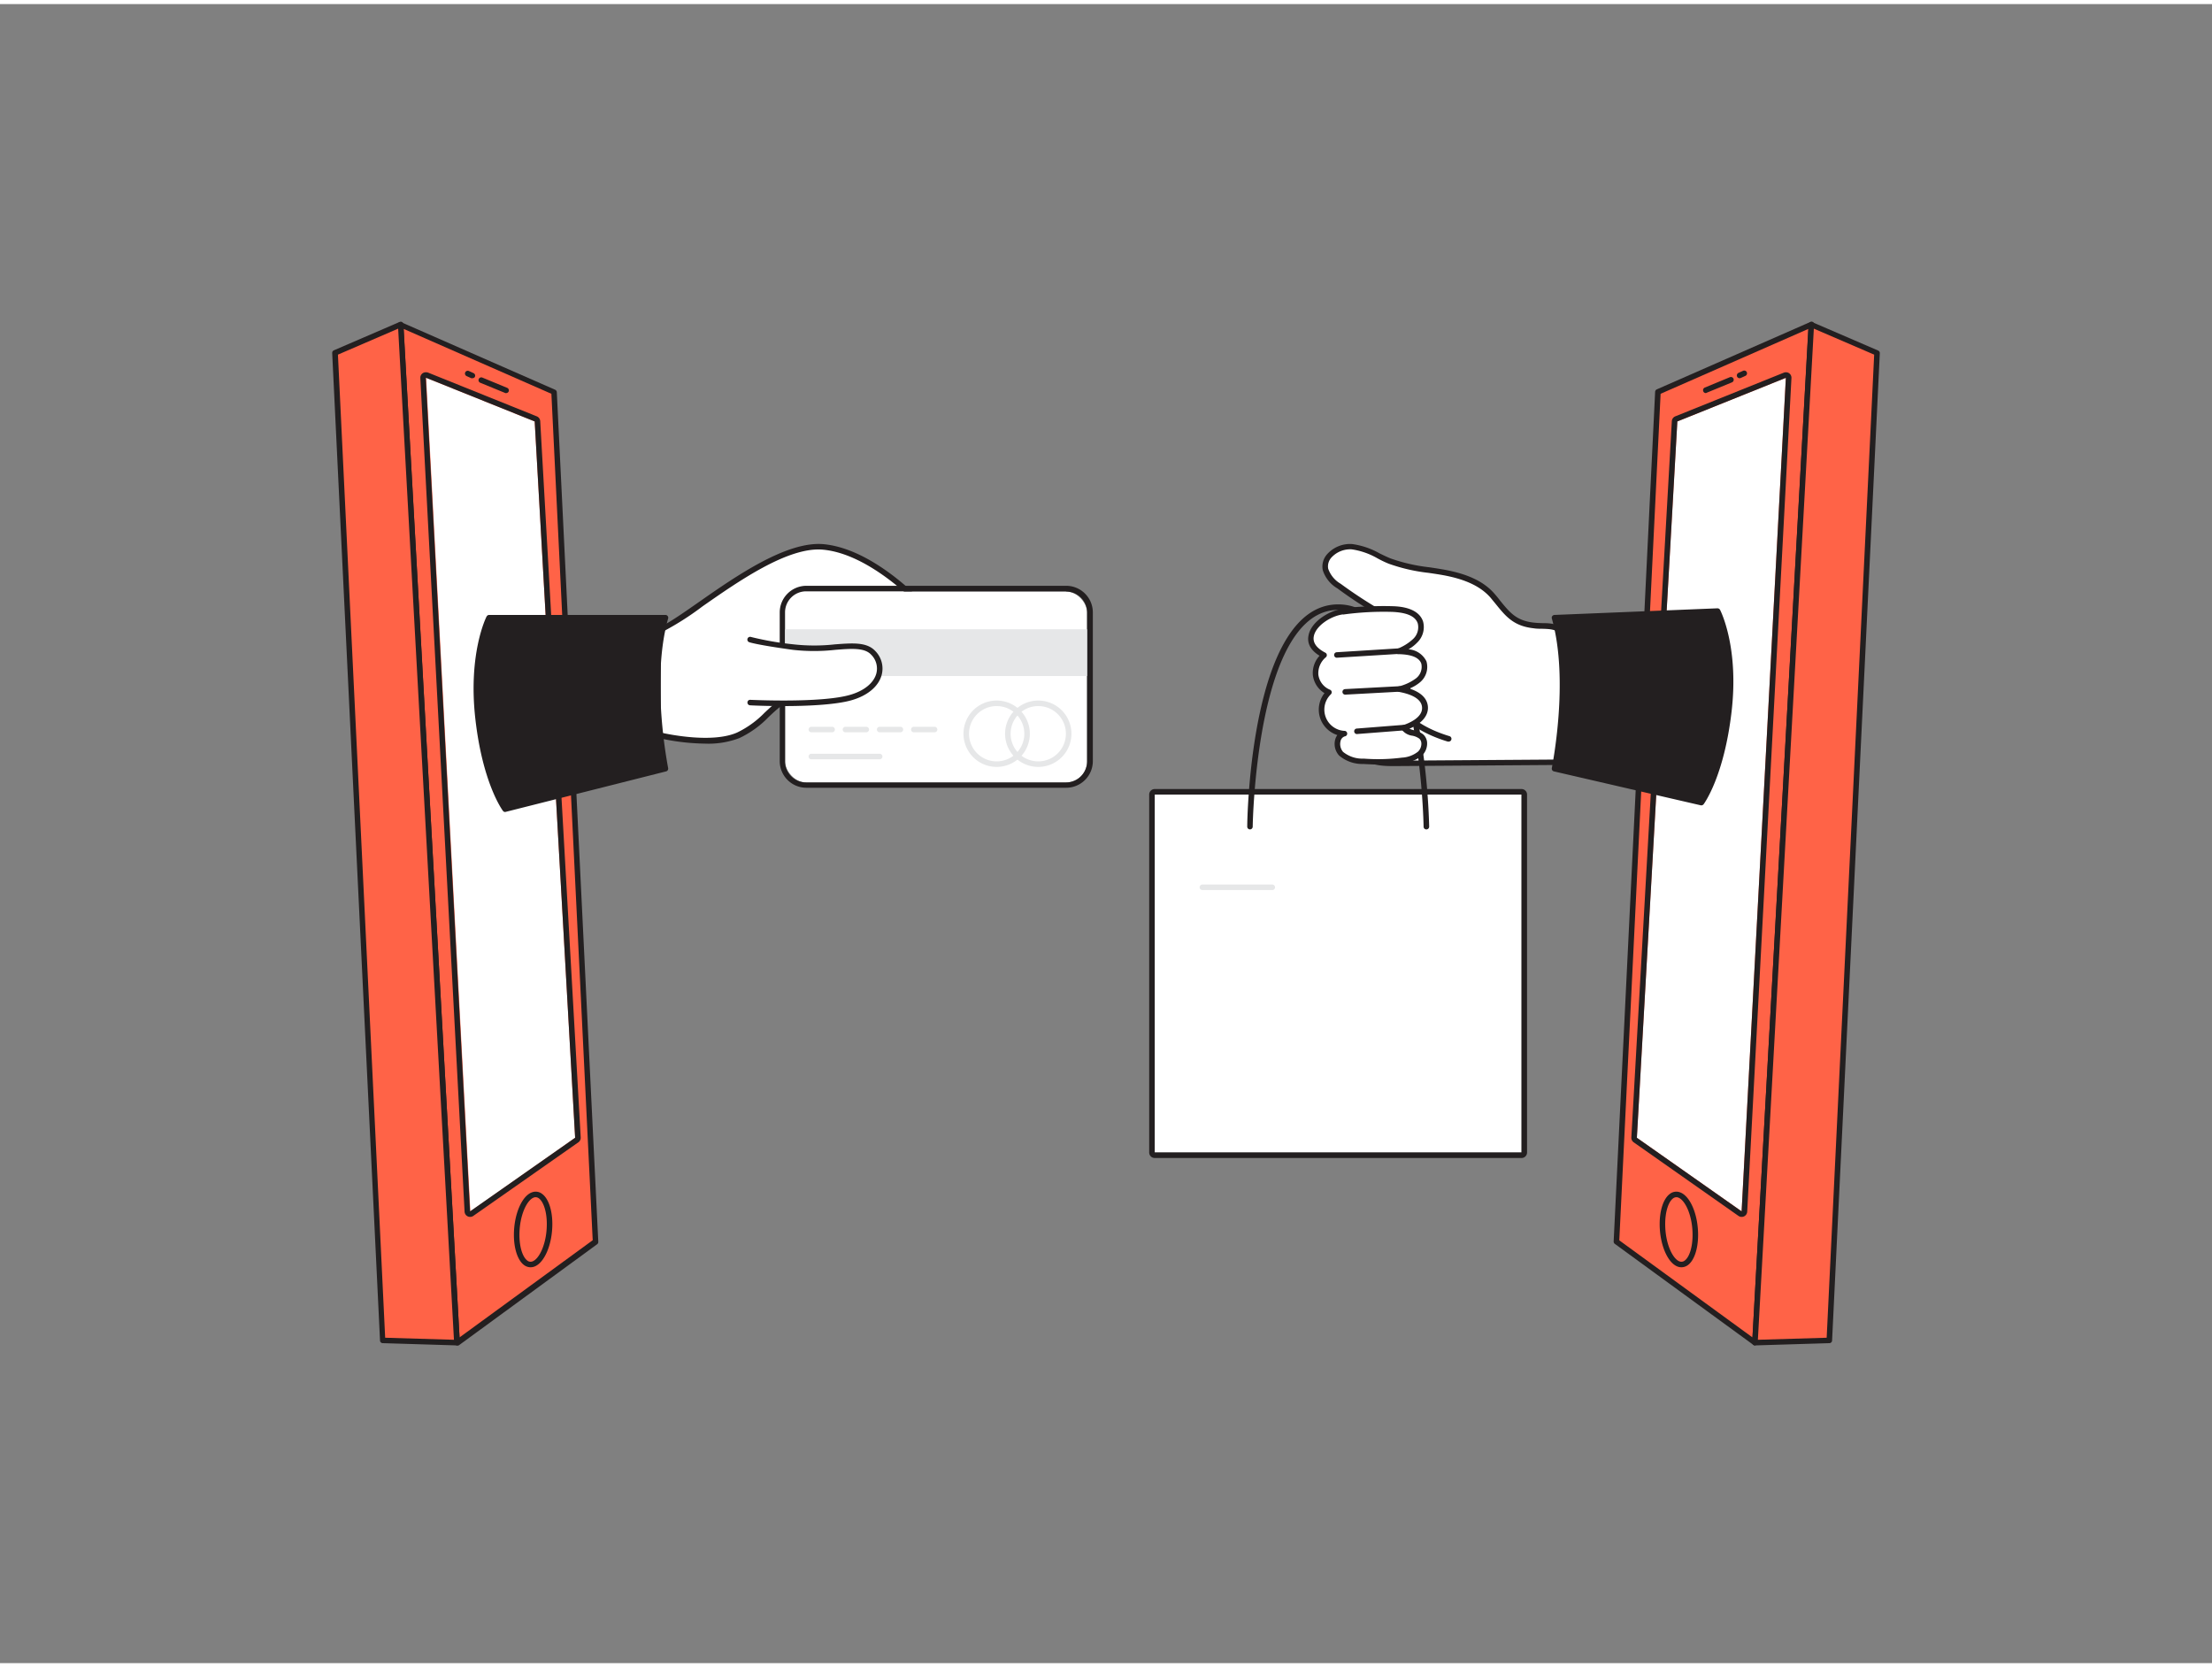 <svg xmlns="http://www.w3.org/2000/svg" viewBox="0 0 400 300" width="406" height="306" class="illustration"><rect x="0" y="0" width="400" height="300" fill="#808080" stroke="none"/><g id="_557_transaction_flatline" data-name="#557_transaction_flatline"><polygon points="107.69 223.78 82.65 242.05 72.44 57.95 100.19 70.13 107.69 223.78" fill="#FF6347"></polygon><path d="M82.65,242.55a.59.59,0,0,1-.22-.05.5.5,0,0,1-.28-.42L71.94,58a.5.5,0,0,1,.21-.44.51.51,0,0,1,.49,0l27.75,12.18a.52.52,0,0,1,.3.44l7.5,153.64a.51.51,0,0,1-.2.43l-25,18.27A.45.45,0,0,1,82.65,242.55ZM73,58.74,83.1,241.1l24.08-17.57L99.71,70.47Z" fill="#231f20"></path><polygon points="82.65 242.05 69.2 241.64 60.57 63.07 72.44 57.95 82.65 242.05" fill="#FF6347"></polygon><path d="M82.65,242.55h0l-13.44-.41a.49.49,0,0,1-.49-.47L60.07,63.09a.5.5,0,0,1,.3-.48l11.87-5.12a.5.5,0,0,1,.46,0,.49.49,0,0,1,.24.39L83.15,242a.57.57,0,0,1-.14.38A.51.51,0,0,1,82.65,242.55Zm-13-1.39,12.44.37L72,58.69l-10.89,4.7Z" fill="#231f20"></path><polygon points="77.06 67.58 85.06 218.31 104.01 205 96.69 75.47 77.06 67.58" fill="#fff"></polygon><path d="M77.06,67.58l19.63,7.89L104,205l-19,13.31-8-150.73m0-1a1,1,0,0,0-.58.18,1,1,0,0,0-.41.87l8,150.73a1,1,0,0,0,.56.85,1,1,0,0,0,.44.1,1,1,0,0,0,.58-.18l19-13.31a1,1,0,0,0,.42-.88L97.69,75.42a1,1,0,0,0-.62-.87l-19.63-7.9a1,1,0,0,0-.38-.07Z" fill="#231f20"></path><path d="M95.94,228.42a2,2,0,0,1-1.16-.39c-1.14-.83-1.85-2.92-1.85-5.47,0-3.71,1.45-7.1,3.32-7.71a1.89,1.89,0,0,1,1.77.29c1.15.83,1.86,2.92,1.86,5.46,0,3.72-1.46,7.11-3.32,7.72A2,2,0,0,1,95.94,228.42Zm.92-12.67a.79.79,0,0,0-.3.05c-1.27.42-2.63,3.23-2.63,6.76,0,2.2.56,4,1.44,4.66a.94.94,0,0,0,.88.15c1.27-.42,2.63-3.24,2.63-6.77,0-2.19-.57-4-1.44-4.65A1,1,0,0,0,96.86,215.75Z" fill="#231f20"></path><path d="M91.58,70.34a.41.41,0,0,1-.19,0l-4.55-1.87a.5.5,0,1,1,.39-.93l4.54,1.88A.51.51,0,0,1,92,70,.49.49,0,0,1,91.58,70.34Z" fill="#231f20"></path><path d="M85.43,67.65a.52.52,0,0,1-.21,0l-.84-.38a.5.5,0,1,1,.41-.92l.84.38a.51.51,0,0,1,.25.67A.49.49,0,0,1,85.43,67.65Z" fill="#231f20"></path><path d="M119,132.17s9.3,2.32,14.49.06,6.6-7.16,12.47-7.62S167,123.49,167,123.49l.91-13.54s-9.48-10.89-19.07-11.79S124.27,111.42,119,113.33Z" fill="#fff"></path><path d="M127.49,133.73a40.28,40.28,0,0,1-8.64-1.07.5.5,0,0,1-.38-.49V113.33a.5.5,0,0,1,.33-.47c1.67-.6,4.44-2.54,7.65-4.78,6.67-4.66,15.81-11,22.46-10.42,9.67.91,19,11.51,19.39,12a.48.48,0,0,1,.12.36l-.9,13.54a.51.51,0,0,1-.47.47c-.16,0-15.29.68-21.08,1.12-3.24.25-5,1.89-7,3.79a18,18,0,0,1-5.27,3.79A15.79,15.79,0,0,1,127.49,133.73Zm-8-2c1.78.4,9.4,1.92,13.79,0a17.5,17.5,0,0,0,5-3.61c2.08-1.94,4.05-3.78,7.64-4,5.24-.41,18.1-1,20.66-1.11l.86-12.88c-1.18-1.32-9.93-10.66-18.6-11.47-6.27-.59-15.24,5.67-21.79,10.24a51.49,51.49,0,0,1-7.55,4.77Z" fill="#231f20"></path><path d="M91.35,145.59l29-7.33s-3.27-15.73,0-27.3H88.42s-3.38,6.55-2,18.17S91.35,145.59,91.35,145.59Z" fill="#231f20"></path><path d="M91.35,146.09a.48.48,0,0,1-.4-.2c-.15-.2-3.7-5.09-5-16.71S87.84,111,88,110.73a.52.52,0,0,1,.44-.27h31.9a.51.51,0,0,1,.4.2.5.5,0,0,1,.08.44c-3.2,11.32,0,26.91,0,27.06a.5.5,0,0,1-.37.59l-29,7.32Zm-2.61-34.63c-.59,1.34-3,7.59-1.85,17.61,1.14,9.82,3.94,14.78,4.68,16l28.17-7.13c-.5-2.66-2.76-16.08-.07-26.43Z" fill="#231f20"></path><rect x="141.98" y="106.23" width="54.6" height="34.52" rx="3.81" fill="#fff"></rect><path d="M192.77,106.23a3.8,3.8,0,0,1,3.81,3.81v26.89a3.81,3.81,0,0,1-3.81,3.82h-47a3.82,3.82,0,0,1-3.81-3.82V110a3.81,3.81,0,0,1,3.81-3.81h47m0-1h-47A4.82,4.82,0,0,0,141,110v26.89a4.82,4.82,0,0,0,4.81,4.82h47a4.82,4.82,0,0,0,4.81-4.82V110a4.82,4.82,0,0,0-4.81-4.81Z" fill="#231f20"></path><rect x="141.98" y="113.05" width="54.6" height="8.46" fill="#e6e7e8"></rect><path d="M135.66,126.31s12.76.64,18.16-.91,6.43-5.64,4.07-8.12-7.9-.11-14.44-1-7.79-1.36-7.79-1.36" fill="#fff"></path><path d="M141.73,126.94c-3.27,0-5.86-.12-6.09-.14a.5.5,0,0,1-.48-.52.48.48,0,0,1,.53-.47c.12,0,12.73.62,18-.89,2.56-.73,4.31-2.15,4.78-3.88a3.53,3.53,0,0,0-.95-3.41c-1.2-1.27-3.53-1.09-6.47-.86a34.46,34.46,0,0,1-7.67,0c-6.52-.9-7.84-1.36-7.89-1.38a.5.5,0,1,1,.34-.94,55,55,0,0,0,7.69,1.33,33.67,33.67,0,0,0,7.45,0c3.21-.24,5.74-.44,7.28,1.17a4.52,4.52,0,0,1,1.18,4.37c-.56,2.07-2.55,3.74-5.47,4.57S145.81,126.94,141.73,126.94Z" fill="#231f20"></path><path d="M180.23,137.94a6,6,0,1,1,6-6A6,6,0,0,1,180.23,137.94Zm0-11a5,5,0,1,0,5,5A5,5,0,0,0,180.23,126.94Z" fill="#e6e7e8"></path><path d="M187.75,137.94a6,6,0,1,1,6-6A6,6,0,0,1,187.75,137.94Zm0-11a5,5,0,1,0,5,5A5,5,0,0,0,187.75,126.94Z" fill="#e6e7e8"></path><path d="M150.47,131.68h-3.75a.5.5,0,0,1-.5-.5.5.5,0,0,1,.5-.5h3.75a.5.5,0,0,1,.5.5A.5.5,0,0,1,150.47,131.68Z" fill="#e6e7e8"></path><path d="M156.65,131.68h-3.76a.5.5,0,0,1-.5-.5.51.51,0,0,1,.5-.5h3.76a.51.51,0,0,1,.5.5A.5.5,0,0,1,156.65,131.68Z" fill="#e6e7e8"></path><path d="M162.82,131.68h-3.75a.5.5,0,0,1-.5-.5.5.5,0,0,1,.5-.5h3.75a.5.5,0,0,1,.5.5A.5.5,0,0,1,162.82,131.68Z" fill="#e6e7e8"></path><path d="M169,131.68h-3.75a.5.5,0,0,1-.5-.5.5.5,0,0,1,.5-.5H169a.51.51,0,0,1,.5.5A.5.5,0,0,1,169,131.68Z" fill="#e6e7e8"></path><path d="M159.07,136.56H146.72a.5.5,0,0,1-.5-.5.5.5,0,0,1,.5-.5h12.35a.5.5,0,0,1,.5.5A.5.5,0,0,1,159.07,136.56Z" fill="#e6e7e8"></path><polygon points="292.31 223.78 317.35 242.05 327.56 57.95 299.81 70.13 292.31 223.78" fill="#FF6347"></polygon><path d="M317.35,242.55a.45.45,0,0,1-.29-.1L292,224.18a.51.51,0,0,1-.2-.43l7.5-153.64a.52.52,0,0,1,.3-.44l27.75-12.18a.51.51,0,0,1,.49,0,.5.5,0,0,1,.21.44l-10.21,184.1a.5.5,0,0,1-.28.42A.59.59,0,0,1,317.35,242.55Zm-24.53-19L316.9,241.1,327,58.74,300.29,70.47Z" fill="#231f20"></path><polygon points="317.35 242.05 330.8 241.64 339.43 63.07 327.56 57.95 317.35 242.05" fill="#FF6347"></polygon><path d="M317.35,242.55a.51.51,0,0,1-.36-.15.57.57,0,0,1-.14-.38l10.21-184.1a.49.49,0,0,1,.24-.39.5.5,0,0,1,.46,0l11.87,5.12a.5.5,0,0,1,.3.48L331.3,241.67a.49.49,0,0,1-.49.47l-13.44.41ZM328,58.69,317.88,241.53l12.44-.37,8.59-177.77Z" fill="#231f20"></path><polygon points="322.94 67.58 314.94 218.31 295.99 205 303.31 75.47 322.94 67.58" fill="#fff"></polygon><path d="M322.94,67.58l-8,150.73L296,205l7.32-129.53,19.63-7.89m0-1a1,1,0,0,0-.38.07l-19.63,7.9a1,1,0,0,0-.62.87L295,204.94a1,1,0,0,0,.42.88l18.95,13.31a1,1,0,0,0,.58.18,1,1,0,0,0,.44-.1,1,1,0,0,0,.56-.85l8-150.73a1,1,0,0,0-.41-.87,1,1,0,0,0-.58-.18Zm0,2Z" fill="#231f20"></path><path d="M304.06,228.42a2,2,0,0,1-.62-.1c-1.86-.61-3.32-4-3.32-7.72,0-2.54.71-4.63,1.86-5.46a1.89,1.89,0,0,1,1.77-.29c1.87.61,3.32,4,3.32,7.71,0,2.55-.71,4.64-1.85,5.47A2,2,0,0,1,304.06,228.42Zm-.92-12.67a1,1,0,0,0-.58.2c-.87.63-1.44,2.46-1.44,4.65,0,3.53,1.36,6.35,2.63,6.77a.94.94,0,0,0,.88-.15c.88-.63,1.44-2.46,1.44-4.66,0-3.53-1.36-6.34-2.63-6.76A.79.79,0,0,0,303.14,215.75Z" fill="#231f20"></path><path d="M308.42,70.34A.49.49,0,0,1,308,70a.51.51,0,0,1,.27-.65l4.54-1.88a.5.5,0,0,1,.39.93l-4.55,1.87A.41.41,0,0,1,308.42,70.34Z" fill="#231f20"></path><path d="M314.57,67.65a.49.49,0,0,1-.45-.29.51.51,0,0,1,.25-.67l.84-.38a.5.5,0,1,1,.41.92l-.84.38A.52.52,0,0,1,314.57,67.65Z" fill="#231f20"></path><rect x="208.81" y="142.94" width="66.33" height="64.72" fill="#fff"></rect><path d="M275.14,142.94v64.72H208.81V142.94h66.33m0-1H208.81a1,1,0,0,0-1,1v64.72a1,1,0,0,0,1,1h66.33a1,1,0,0,0,1-1V142.94a1,1,0,0,0-1-1Z" fill="#231f20"></path><path d="M269.9,107c-2.18-2.53-5.57-3.63-8.85-4.23s-6.68-.81-9.78-2.06c-2.26-.91-4.38-2.37-6.81-2.57s-5.27,1.71-4.79,4.1a5.48,5.48,0,0,0,2.45,3,81.48,81.48,0,0,0,6.83,4.52c-2.1-.34-4.52-.58-6.1.84-1.34,1.21-1.57,3.19-1.61,5a45.65,45.65,0,0,0,2.51,16,8.92,8.92,0,0,0,2.83,4.52c1.66,1.18,3.84,1.21,5.87,1.2l32-.22c1.34,0,.45-21-1.4-23.11-1.67-1.88-3.44-1.37-5.7-1.61C273.4,111.92,272.29,109.77,269.9,107Z" fill="#fff"></path><path d="M251.9,137.79c-1.75,0-3.94-.1-5.61-1.29a9.32,9.32,0,0,1-3-4.76,45.75,45.75,0,0,1-2.54-16.15c0-1.89.29-4,1.77-5.35a5.74,5.74,0,0,1,4.25-1.22c-1.69-1.06-3.34-2.19-4.94-3.37a5.85,5.85,0,0,1-2.64-3.32,3.34,3.34,0,0,1,.87-2.93,5.56,5.56,0,0,1,4.45-1.76,13.9,13.9,0,0,1,4.95,1.68c.66.32,1.33.65,2,.92a31.39,31.39,0,0,0,7,1.6c.9.13,1.79.27,2.69.43,4.33.79,7.24,2.18,9.14,4.4.37.42.71.84,1,1.23,1.78,2.18,2.95,3.61,6.11,3.95.52.06,1,.07,1.49.09,1.6,0,3.12.09,4.53,1.69,1.89,2.12,2.83,20.9,1.71,23.42a.74.74,0,0,1-.67.52l-32,.22ZM246.3,110a4.54,4.54,0,0,0-3.12,1c-1.2,1.09-1.4,3-1.44,4.63a44.91,44.91,0,0,0,2.48,15.8,8.44,8.44,0,0,0,2.66,4.27c1.46,1,3.38,1.13,5.57,1.11h.11l31.71-.22c.83-2,.11-20.39-1.57-22.28-1.14-1.27-2.26-1.3-3.82-1.35-.5,0-1,0-1.57-.09-3.56-.39-5-2.12-6.77-4.31-.32-.39-.66-.8-1-1.22-1.75-2-4.47-3.32-8.56-4.07-.88-.16-1.77-.29-2.66-.42a31.68,31.68,0,0,1-7.21-1.66c-.71-.29-1.41-.63-2.08-1a13.1,13.1,0,0,0-4.59-1.59,4.61,4.61,0,0,0-3.63,1.43,2.37,2.37,0,0,0-.63,2.07,5.07,5.07,0,0,0,2.25,2.72c2.18,1.6,4.47,3.11,6.8,4.49a.5.5,0,0,1-.34.92A17.07,17.07,0,0,0,246.3,110Z" fill="#231f20"></path><path d="M257.93,149.24a.49.49,0,0,1-.5-.49c0-.4-.65-39.2-15.45-39.2s-15.45,38.8-15.45,39.2a.5.5,0,0,1-.5.49h0a.5.5,0,0,1-.49-.51c0-1.64.67-40.18,16.45-40.18,6.68,0,11.48,6.81,14.26,20.24a121.69,121.69,0,0,1,2.19,19.94.5.5,0,0,1-.5.51Z" fill="#231f20"></path><path d="M307.69,144.39l-26.57-6.13s3.27-15.73,0-27.3l29.49-1.2s3.39,6.55,2,18.16S307.69,144.39,307.69,144.39Z" fill="#231f20"></path><path d="M307.69,144.89h-.11L281,138.75a.5.5,0,0,1-.38-.59c0-.15,3.21-15.75,0-27.06a.5.5,0,0,1,.08-.43.52.52,0,0,1,.38-.21l29.49-1.2a.55.55,0,0,1,.47.27c.14.28,3.44,6.82,2.08,18.45s-4.9,16.5-5.05,16.71A.54.54,0,0,1,307.69,144.89Zm-26-7,25.76,5.94c.74-1.15,3.54-6.11,4.69-15.95,1.16-10-1.25-16.23-1.85-17.59l-28.53,1.16C284.46,121.78,282.2,135.19,281.7,137.88Z" fill="#231f20"></path><path d="M261.94,133.36l-.14,0C252.45,130.52,251,125,251,124.77a.5.5,0,0,1,.36-.6.51.51,0,0,1,.61.37s1.39,5.21,10.15,7.84a.5.5,0,0,1,.33.62A.49.49,0,0,1,261.94,133.36Z" fill="#231f20"></path><path d="M242.77,109.86a54.63,54.63,0,0,1,9-.48c2,.05,4.41.54,5,2.44a3.44,3.44,0,0,1-1,3.3,9.57,9.57,0,0,1-3,1.9c1.79,0,4,.34,4.61,2a3.07,3.07,0,0,1-1.09,3.28,9.26,9.26,0,0,1-3.3,1.54c2,.36,4.46,1.2,4.62,3.22s-1.94,3.17-3.78,3.76c.56,1,2.21.8,3.1,1.59a2.2,2.2,0,0,1-.21,3.08,5.49,5.49,0,0,1-3.17,1.22,35.26,35.26,0,0,1-7,.19,6.07,6.07,0,0,1-4.06-1.37c-1-1.06-.89-3.2.51-3.63a4.34,4.34,0,0,1-2.71-7.46,3.94,3.94,0,0,1-2.41-3.14,4.26,4.26,0,0,1,1.54-3.58C234,115,238.89,110.4,242.77,109.86Z" fill="#fff"></path><path d="M249.33,137.5q-1.35,0-2.79-.09a6.45,6.45,0,0,1-4.39-1.53,3.12,3.12,0,0,1-.71-2.87,2.65,2.65,0,0,1,.39-.83,4.83,4.83,0,0,1-2.32-7.58,4.41,4.41,0,0,1-2.1-3.24,4.56,4.56,0,0,1,1.21-3.52c-2-1.22-2.21-2.64-2-3.65.41-2.4,3.56-4.47,6.12-4.82a54.52,54.52,0,0,1,9.12-.49c3,.08,4.92,1.05,5.48,2.78a3.89,3.89,0,0,1-1.07,3.8,6.79,6.79,0,0,1-1.57,1.21,3.91,3.91,0,0,1,3.25,2.19,3.61,3.61,0,0,1-1.23,3.83,7.05,7.05,0,0,1-1.85,1.08c2.57.83,3.25,2.18,3.34,3.26.13,1.62-1.11,3.08-3.34,4a4.35,4.35,0,0,0,.84.28,3.91,3.91,0,0,1,1.65.75,2.19,2.19,0,0,1,.71,1.62,3.05,3.05,0,0,1-.9,2.19,6,6,0,0,1-3.46,1.36A31.56,31.56,0,0,1,249.33,137.5Zm-6.49-27.14c-2.22.3-4.94,2.08-5.27,4-.2,1.12.51,2.11,2.1,2.93a.48.48,0,0,1,.26.38.5.5,0,0,1-.16.43,3.76,3.76,0,0,0-1.37,3.15,3.4,3.4,0,0,0,2.1,2.73.51.51,0,0,1,.31.37.52.52,0,0,1-.15.46,3.85,3.85,0,0,0,2.4,6.61.5.5,0,0,1,.11,1,1.15,1.15,0,0,0-.76.87,2.17,2.17,0,0,0,.46,1.93,5.53,5.53,0,0,0,3.73,1.22,34,34,0,0,0,6.94-.18,5.06,5.06,0,0,0,2.89-1.09,2,2,0,0,0,.6-1.45,1.24,1.24,0,0,0-.37-.89,3.17,3.17,0,0,0-1.25-.53,2.84,2.84,0,0,1-2-1.2.54.54,0,0,1,0-.43.51.51,0,0,1,.31-.28c.85-.28,3.59-1.31,3.43-3.25-.13-1.69-2.36-2.44-4.21-2.77a.49.49,0,0,1-.41-.46.5.5,0,0,1,.35-.51,8.84,8.84,0,0,0,3.13-1.44,2.62,2.62,0,0,0,1-2.72c-.41-1.09-1.77-1.65-4.16-1.69a.49.49,0,0,1-.48-.4.5.5,0,0,1,.28-.56,8.88,8.88,0,0,0,2.89-1.79,2.91,2.91,0,0,0,.84-2.8c-.53-1.64-2.77-2-4.56-2.09a53.55,53.55,0,0,0-8.95.48Zm-.07-.5h0Z" fill="#231f20"></path><path d="M241.75,118.2a.5.5,0,0,1,0-1l11.08-.69a.5.5,0,0,1,.53.47.52.52,0,0,1-.47.53l-11.07.68Z" fill="#231f20"></path><path d="M243.25,124.87a.49.49,0,0,1-.49-.47.5.5,0,0,1,.47-.53l9.79-.52a.49.49,0,0,1,.53.47.5.5,0,0,1-.48.52l-9.79.53Z" fill="#231f20"></path><path d="M245.38,132a.5.5,0,0,1,0-1l8.51-.67a.49.49,0,0,1,.54.46.5.5,0,0,1-.46.54l-8.51.66Z" fill="#231f20"></path><path d="M230.07,160.21H217.43a.5.5,0,0,1-.5-.5.51.51,0,0,1,.5-.5h12.64a.51.51,0,0,1,.5.5A.5.5,0,0,1,230.07,160.21Z" fill="#e6e7e8"></path></g></svg>